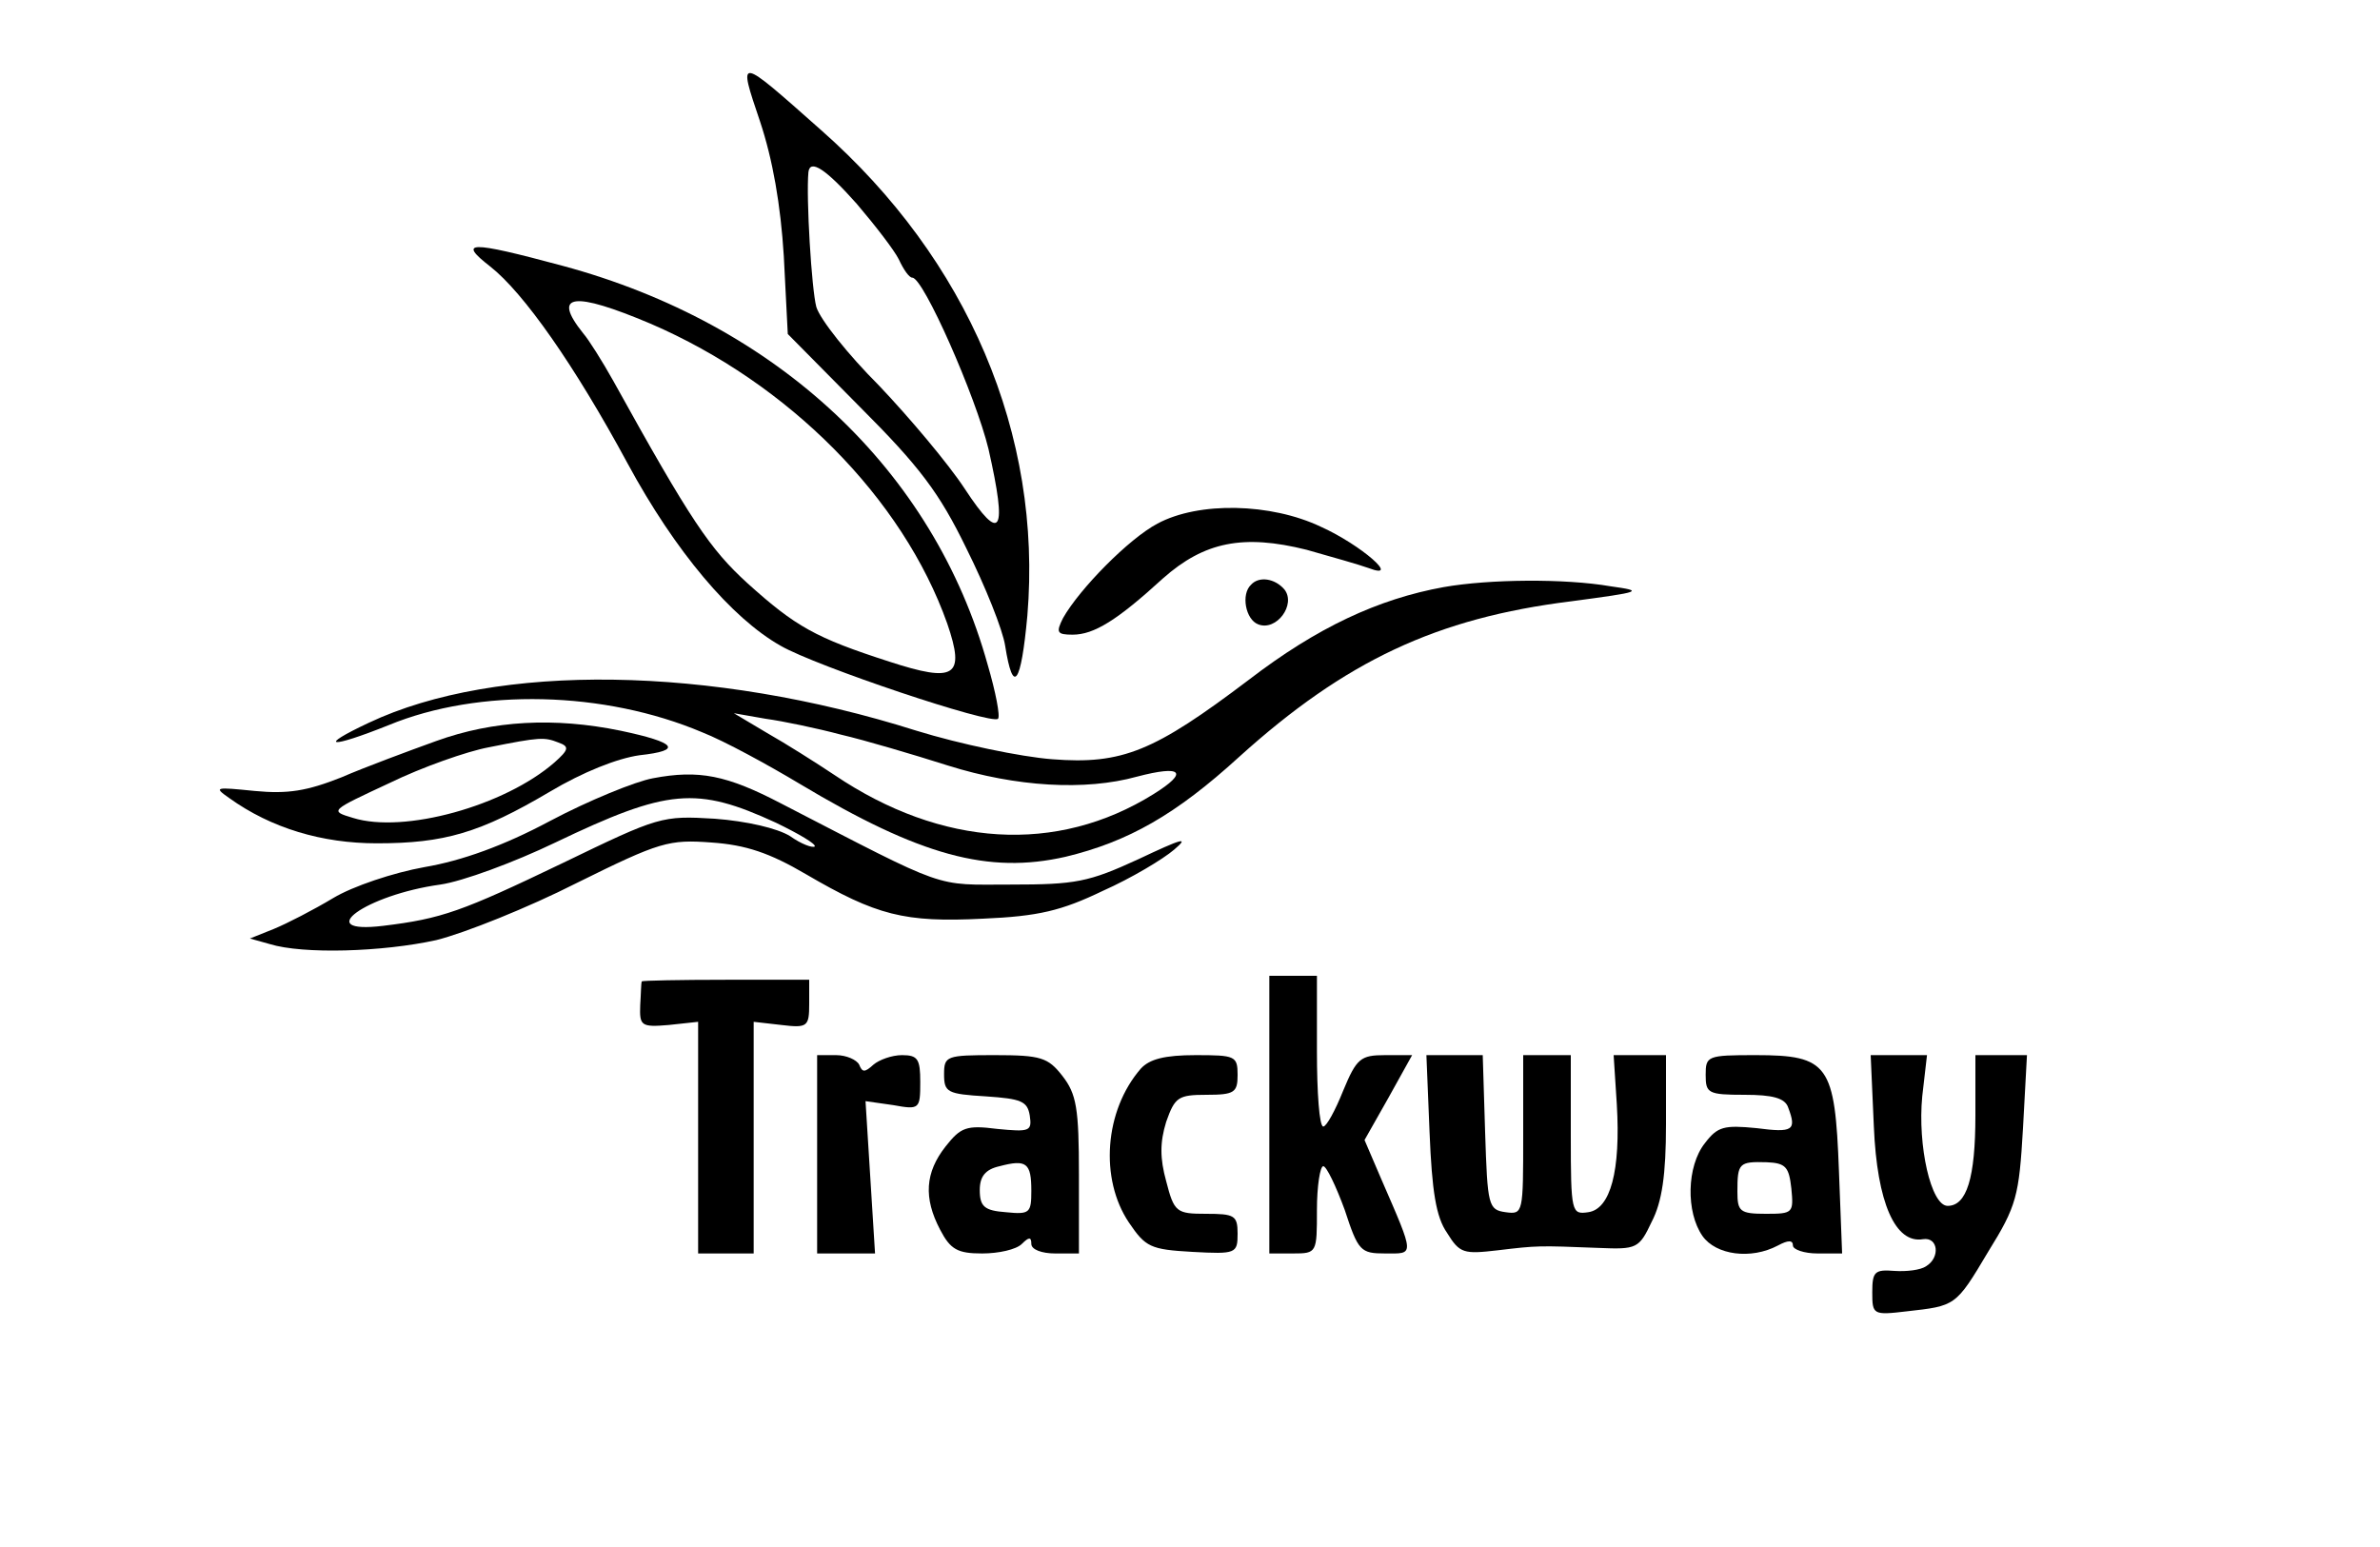 <?xml version="1.0" standalone="no"?>
<!DOCTYPE svg PUBLIC "-//W3C//DTD SVG 20010904//EN"
 "http://www.w3.org/TR/2001/REC-SVG-20010904/DTD/svg10.dtd">
<svg version="1.0" xmlns="http://www.w3.org/2000/svg"
 width="300pt" height="195pt" viewBox="0 0 300 195"
 preserveAspectRatio="xMidYMid meet">
<g transform="translate(0,195) scale(0.1,-0.1)"
fill="#000000" stroke="none">
<path d="M958 1797 c16 -48 26 -105 30 -170 l5 -98 91 -92 c75 -75 100 -108
134 -178 24 -48 46 -103 49 -123 10 -63 20 -49 28 38 19 228 -75 449 -260 612
-106 94 -105 94 -77 11z m122 -104 c23 -27 47 -58 53 -70 6 -13 13 -23 17 -23
14 0 80 -150 96 -216 24 -106 16 -120 -30 -50 -21 32 -70 90 -108 130 -39 39
-74 83 -79 99 -6 22 -13 138 -10 170 2 17 22 4 61 -40z"/>
<path d="M618 1614 c42 -33 106 -124 173 -248 60 -111 131 -195 193 -230 45
-26 266 -100 274 -92 3 3 -3 34 -13 68 -68 245 -265 430 -536 503 -119 32
-132 31 -91 -1z m202 -72 c174 -75 318 -220 374 -378 23 -67 10 -75 -73 -48
-93 30 -118 44 -179 99 -47 43 -71 78 -169 255 -14 25 -31 52 -38 60 -40 50
-12 53 85 12z"/>
<path d="M1459 1290 c-36 -19 -98 -82 -119 -119 -9 -18 -8 -21 12 -21 27 0 56
18 114 71 52 46 101 56 181 36 32 -9 67 -19 78 -23 42 -16 -9 29 -60 52 -63
30 -154 32 -206 4z"/>
<path d="M1577 1213 c-13 -12 -7 -44 9 -50 23 -9 48 25 33 44 -12 14 -32 17
-42 6z"/>
<path d="M1820 1210 c-83 -15 -160 -51 -246 -117 -119 -90 -159 -107 -248
-100 -39 3 -116 19 -171 36 -259 82 -529 86 -690 10 -66 -31 -50 -33 25 -3
114 47 272 43 395 -9 28 -11 83 -41 123 -65 152 -91 238 -114 335 -92 79 19
139 53 219 126 134 121 249 175 418 196 90 12 93 13 50 19 -58 10 -153 9 -210
-1z m-760 -186 c30 -7 91 -25 135 -39 86 -27 173 -32 238 -14 57 15 66 6 21
-22 -122 -76 -267 -67 -402 24 -24 16 -62 40 -85 53 l-42 25 40 -7 c22 -3 65
-12 95 -20z"/>
<path d="M550 1016 c-36 -13 -90 -33 -120 -46 -43 -17 -67 -21 -109 -17 -50 5
-52 5 -32 -9 53 -38 117 -57 186 -57 85 0 130 13 218 65 42 25 85 42 113 46
55 6 47 16 -24 31 -83 17 -160 13 -232 -13z m154 -2 c14 -5 13 -9 -5 -25 -63
-55 -190 -90 -254 -70 -30 9 -29 9 46 44 41 20 98 40 125 45 65 13 70 13 88 6z"/>
<path d="M823 969 c-22 -4 -81 -28 -130 -54 -58 -31 -111 -50 -158 -58 -39 -7
-90 -24 -115 -39 -25 -15 -58 -32 -75 -39 l-30 -12 25 -7 c42 -13 142 -10 210
5 36 9 116 41 177 72 105 52 116 55 170 51 43 -3 73 -13 119 -40 89 -52 124
-61 223 -56 70 3 99 10 151 35 36 16 76 40 90 52 20 17 10 14 -45 -12 -63 -29
-79 -32 -161 -32 -98 0 -76 -8 -289 102 -69 36 -104 43 -162 32z m155 -56 c29
-14 51 -27 49 -30 -3 -2 -17 3 -31 13 -16 10 -55 19 -95 22 -67 4 -70 3 -192
-56 -127 -61 -152 -70 -226 -79 -91 -11 -22 39 72 52 28 4 93 28 145 53 142
68 178 71 278 25z"/>
<path d="M809 713 c-1 -2 -1 -15 -2 -30 -1 -26 1 -28 36 -25 l37 4 0 -146 0
-146 35 0 35 0 0 146 0 146 35 -4 c33 -4 35 -2 35 27 l0 30 -105 0 c-58 0
-105 -1 -106 -2z"/>
<path d="M1600 545 l0 -175 30 0 c30 0 30 1 30 55 0 30 4 55 8 55 4 0 16 -25
27 -55 17 -52 20 -55 51 -55 37 0 38 -5 -5 94 l-21 49 30 53 30 54 -34 0 c-31
0 -36 -4 -53 -45 -10 -25 -21 -45 -25 -45 -5 0 -8 43 -8 95 l0 95 -30 0 -30 0
0 -175z"/>
<path d="M1030 495 l0 -125 36 0 37 0 -6 96 -6 96 35 -5 c33 -6 34 -5 34 29 0
29 -3 34 -23 34 -13 0 -29 -6 -36 -12 -11 -10 -14 -10 -18 0 -3 6 -16 12 -29
12 l-24 0 0 -125z"/>
<path d="M1190 596 c0 -23 4 -25 53 -28 44 -3 52 -6 55 -24 3 -20 0 -21 -41
-17 -39 5 -46 2 -65 -22 -26 -33 -28 -65 -7 -105 13 -25 22 -30 53 -30 21 0
43 5 50 12 9 9 12 9 12 0 0 -7 13 -12 30 -12 l30 0 0 99 c0 84 -3 102 -21 125
-18 23 -27 26 -85 26 -61 0 -64 -1 -64 -24z m110 -147 c0 -28 -2 -30 -32 -27
-27 2 -33 7 -33 28 0 17 7 26 25 30 34 9 40 4 40 -31z"/>
<path d="M1438 603 c-46 -53 -52 -139 -15 -194 21 -31 27 -34 80 -37 55 -3 57
-2 57 23 0 23 -4 25 -40 25 -37 0 -40 2 -50 41 -8 29 -8 49 0 75 11 31 15 34
51 34 35 0 39 3 39 25 0 24 -3 25 -53 25 -39 0 -58 -5 -69 -17z"/>
<path d="M1802 522 c3 -73 8 -106 22 -126 16 -26 21 -27 64 -22 50 6 51 6 127
3 48 -2 51 -1 67 33 13 25 18 59 18 123 l0 87 -33 0 -33 0 4 -62 c5 -84 -8
-132 -36 -136 -21 -3 -22 -1 -22 97 l0 101 -30 0 -30 0 0 -101 c0 -98 0 -100
-22 -97 -22 3 -23 8 -26 101 l-3 97 -36 0 -35 0 4 -98z"/>
<path d="M2150 595 c0 -23 3 -25 49 -25 35 0 51 -4 55 -16 11 -29 6 -32 -40
-26 -41 4 -49 2 -65 -19 -23 -29 -24 -87 -3 -117 17 -24 61 -30 95 -12 13 7
19 7 19 0 0 -5 14 -10 31 -10 l31 0 -4 104 c-5 134 -13 146 -105 146 -61 0
-63 -1 -63 -25z m108 -143 c3 -31 2 -32 -32 -32 -33 0 -36 3 -36 28 0 36 2 38
37 37 24 -1 28 -6 31 -33z"/>
<path d="M2362 530 c4 -96 27 -148 62 -142 19 3 22 -23 4 -34 -7 -5 -25 -7
-40 -6 -25 2 -28 -1 -28 -27 0 -28 1 -29 43 -24 62 7 62 6 103 75 36 58 39 70
44 156 l5 92 -32 0 -33 0 0 -76 c0 -79 -11 -114 -35 -114 -21 0 -38 76 -32
138 l6 52 -36 0 -35 0 4 -90z"/>
</g>
</svg>

